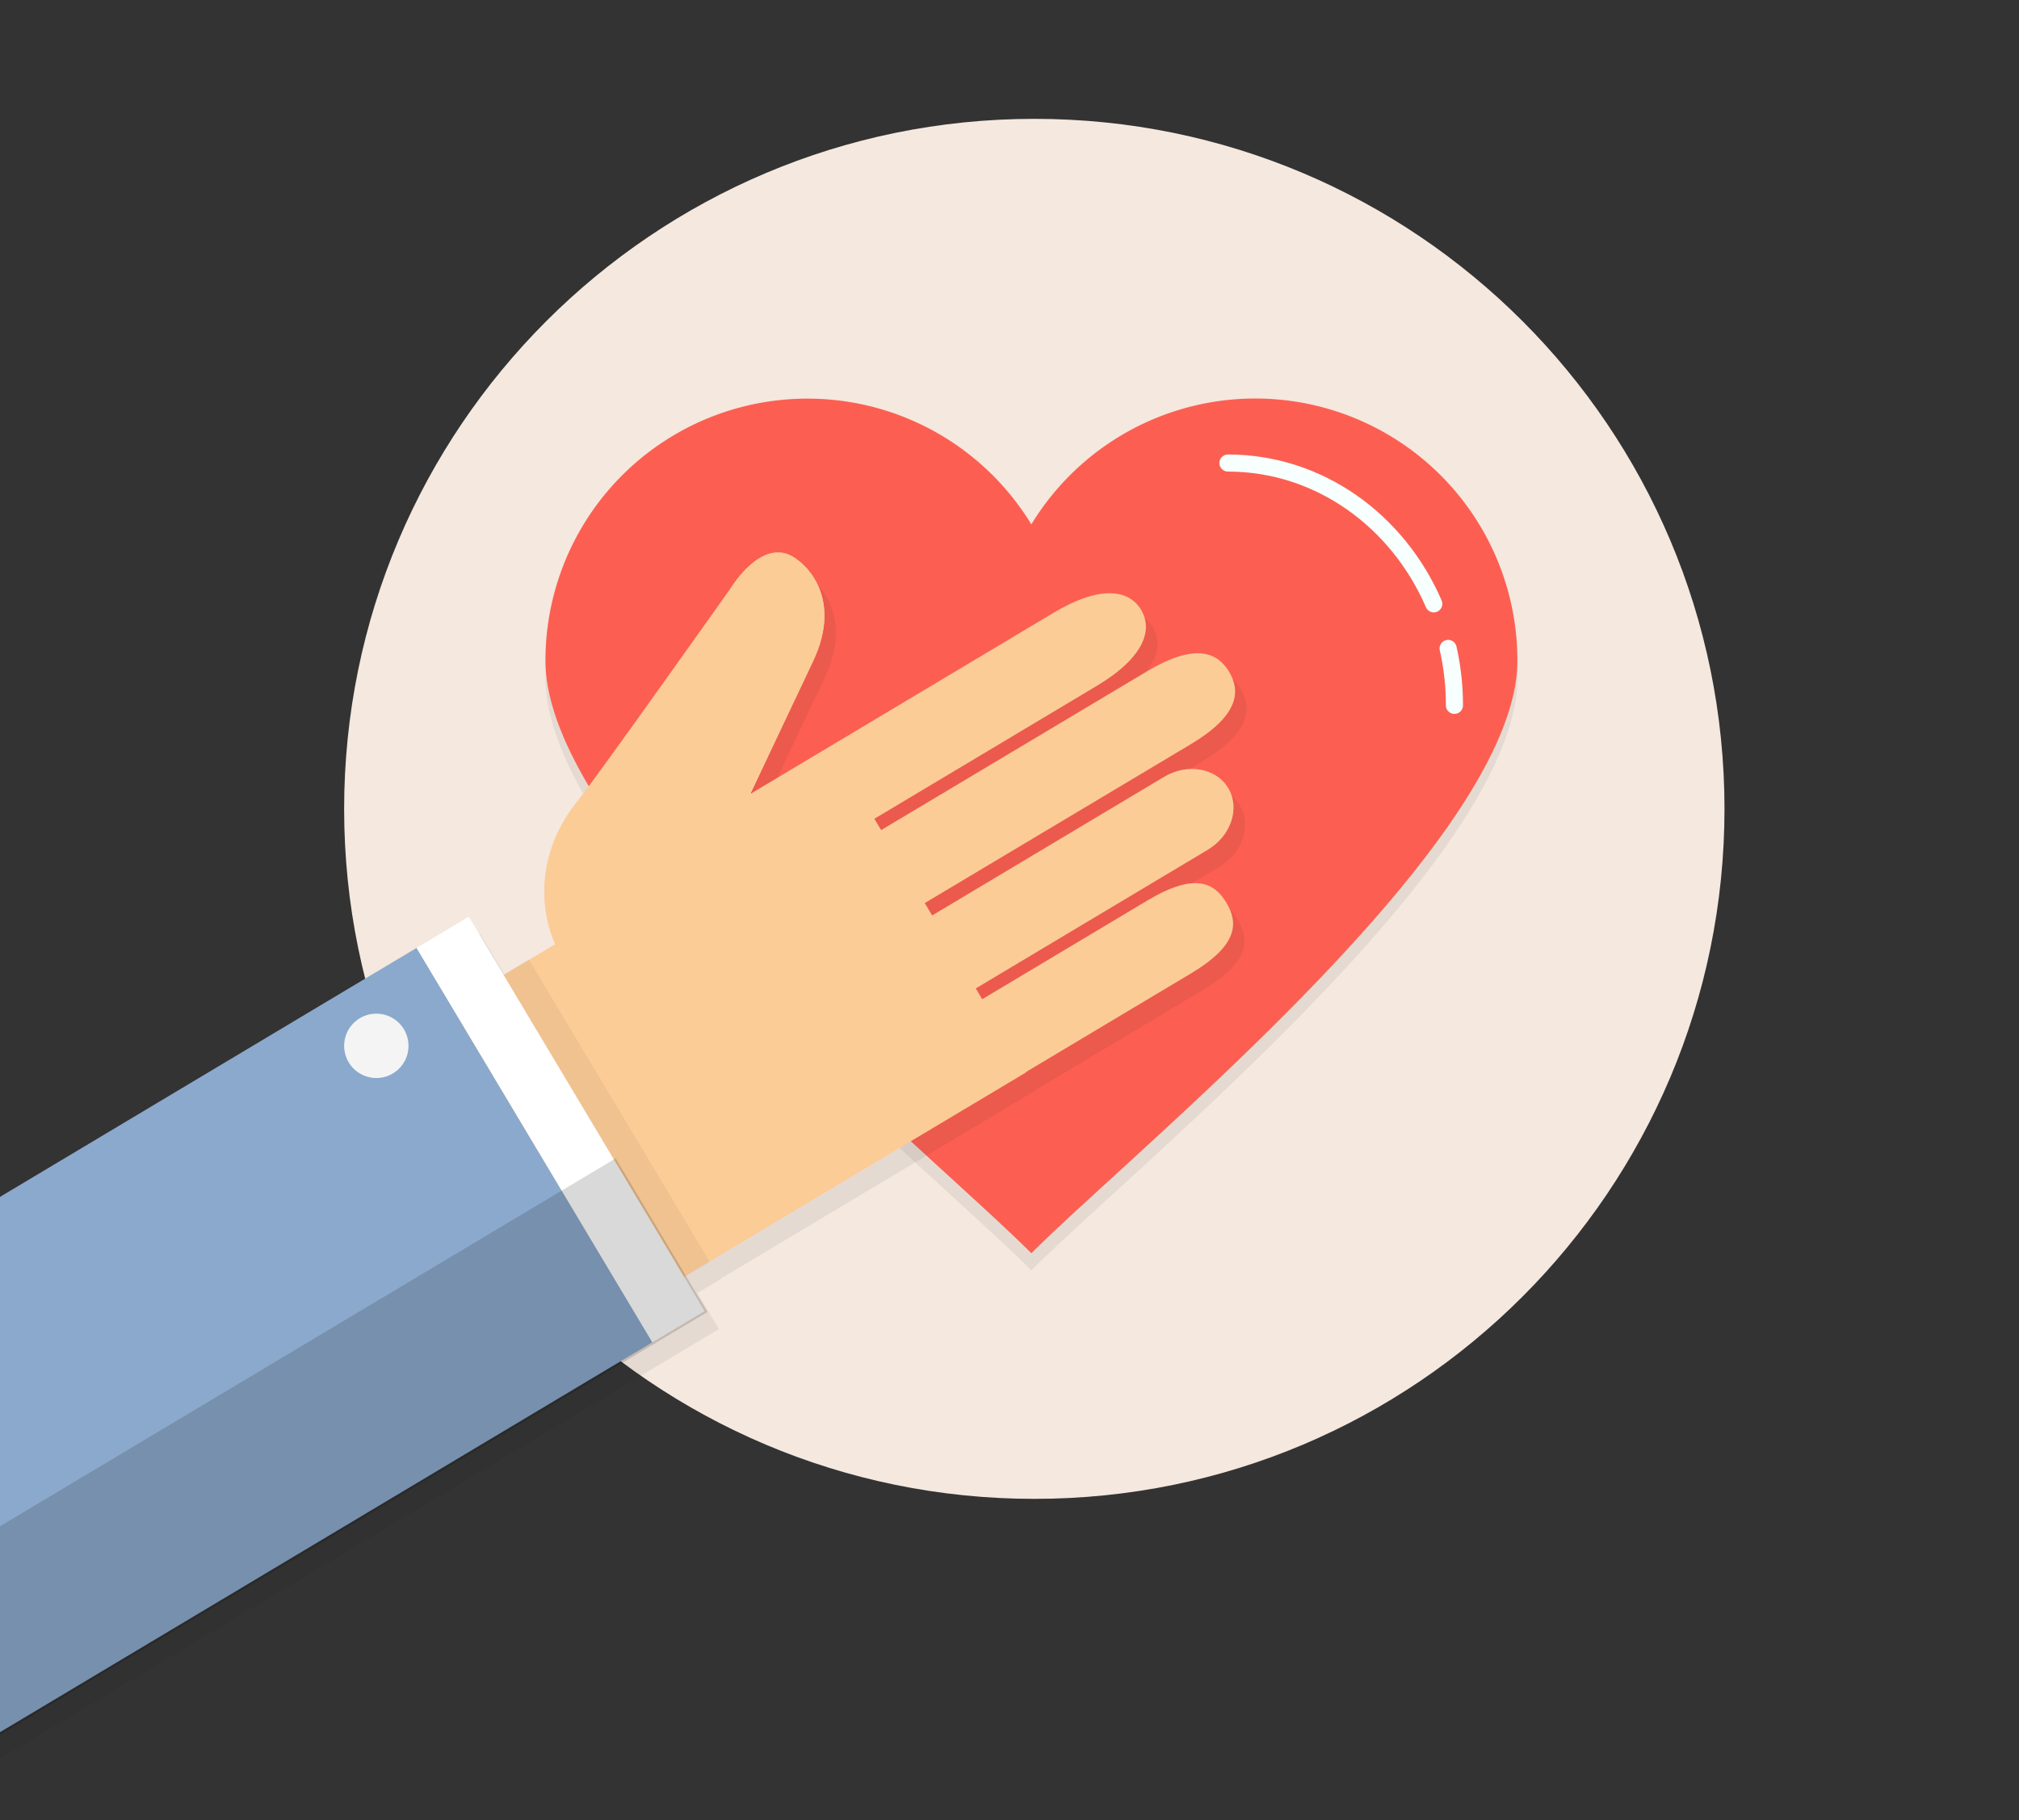 <svg xmlns="http://www.w3.org/2000/svg" xmlns:xlink="http://www.w3.org/1999/xlink" viewBox="0 0 708.66 639.06"><rect x="0" y="0" width="708.66" height="639.06" fill="#333333" stroke="none"/><defs><style>.cls-1,.cls-12{fill:none;}.cls-2{isolation:isolate;}.cls-3{fill:#f4e8df;}.cls-3,.cls-4,.cls-5{fill-rule:evenodd;}.cls-4{fill:#161616;opacity:0.07;}.cls-5{fill:#fc5f51;}.cls-6{fill:#fccc97;}.cls-7{opacity:0.05;}.cls-10,.cls-7{mix-blend-mode:multiply;}.cls-8{fill:#8ba9cc;}.cls-9{fill:#fff;}.cls-10{opacity:0.15;}.cls-11{fill:#f4f4f4;}.cls-12{stroke:#f8ffff;stroke-linecap:round;stroke-linejoin:round;stroke-width:6px;}.cls-13{clip-path:url(#clip-path);}</style><clipPath id="clip-path"><circle class="cls-1" cx="1693.48" cy="1337.41" r="321.09"/></clipPath></defs><title>CS-L2-U3</title><g class="cls-2"><g id="Layer_1" data-name="Layer 1"><path class="cls-3" d="M363.06,41.72c133.77,0,242.23,108.46,242.23,242.24S496.83,526.19,363.06,526.19,120.79,417.7,120.79,284,229.28,41.72,363.06,41.72Z"/><path class="cls-4" d="M283.44,145.94A92,92,0,0,1,362,190.09a92,92,0,0,1,170.6,47.79c0,63-132.8,170.34-170.6,208.08-37.75-37.74-170.55-145-170.55-208.08a91.94,91.94,0,0,1,92-91.94Z"/><path class="cls-5" d="M283.44,139.94A92,92,0,0,1,362,184.09a92,92,0,0,1,170.6,47.79c0,63-132.8,170.34-170.6,208.08-37.75-37.74-170.55-145-170.55-208.08a91.94,91.94,0,0,1,92-91.94Z"/><path class="cls-4" d="M428,304.31c8.17-4.88,11.37-14.58,7.15-21.64s-14.28-8.84-22.45-4L331.19,327.4l-2.59-4.34L422,267.27c16.59-9.92,17.69-18.35,13.47-25.42s-12.17-10.09-28.76-.18l-93.35,55.79-2.41-4L389,246.79c16.59-9.92,19.79-19.61,15.57-26.67s-14.28-8.84-30.87,1.08L267.58,284.6l-.07-.17s18-38.24,21.75-46c11.63-24.23-5-35.61-5-35.61-12-10.07-23.76,9.65-23.76,9.65s-47.51,67.06-53.13,73.9c-21.3,25.93-8.46,51.08-8.46,51.08l-9.13,5.46-.06-.09-9,5.4-12.16-20.35L150.2,338.8-368,648.55-285.3,787l.67-.4.4.67L252.33,466.58l-7.56-12.66,8.39-5-.07-.12,111-66.36-.06-.1,58-34.66c16.59-9.92,16.64-17.72,12.41-24.79s-11.12-10.72-27.71-.81l-58,34.66L346.49,353Z"/><polygon class="cls-6" points="237.99 449.47 187.62 365.19 259.19 284.63 291.83 262.23 360.11 376.48 237.99 449.47"/><path class="cls-6" d="M430.46,316.92c4.22,7.07,4.18,14.87-12.41,24.79l-75.59,45.18c.25-.15-9.8-1.92-14-9s-1-16.76-1.27-16.61l75.59-45.18C419.34,306.2,426.23,309.86,430.46,316.92Z"/><path class="cls-6" d="M431.11,276.66c4.22,7.07,1,16.76-7.15,21.64L338.9,349.14c-8.17,4.88-8.75-2.55-13-9.61s-10.49-11.1-2.32-16l85.06-50.84C416.83,267.83,426.88,269.6,431.11,276.66Z"/><path class="cls-6" d="M431.42,235.85c4.22,7.07,3.13,15.5-13.47,25.42l-100.47,60c.25-.15-8.75-2.55-13-9.61s-2.08-16.13-2.32-16l100.47-60C419.25,225.76,427.2,228.79,431.42,235.85Z"/><path class="cls-6" d="M400.53,214.11c4.22,7.07,1,16.76-15.57,26.67L267.6,310.93c.25-.15-9.8-1.92-14-9s-1-16.76-1.27-16.61l117.36-70.14C386.25,205.28,396.3,207,400.53,214.11Z"/><path class="cls-6" d="M280.25,196.81s16.62,11.38,5,35.61c-3.72,7.76-21.75,46-21.75,46s25.29,58.61-17.19,95.85c-45.6,40-76.58,45.77-76.58,45.77L158.91,353l36-21.51s-12.84-25.15,8.46-51.08c5.62-6.84,53.13-73.9,53.13-73.9S268.25,186.74,280.25,196.81Z"/><path class="cls-6" d="M280.25,196.81s16.62,11.38,5,35.61c-3.72,7.76-21.75,46-21.75,46s25.29,58.61-17.19,95.85c-45.6,40-76.58,45.77-76.58,45.77L158.91,353l36-21.51s-12.84-25.15,8.46-51.08c5.62-6.84,53.13-73.9,53.13-73.9S268.25,186.74,280.25,196.81Z"/><path class="cls-7" d="M224.92,457.3l-14.16-20.8c-2.11,1-4.09,1.94-6,2.76l-35-58.49-7.66-29.9,23.53-14.06L249.16,443Z"/><rect class="cls-8" x="-373.43" y="476.25" width="603.76" height="161.3" transform="translate(-295.84 42.17) rotate(-30.87)"/><rect class="cls-9" x="186.07" y="315.91" width="21.34" height="161.3" transform="translate(-175.58 157.09) rotate(-30.87)"/><polygon class="cls-10" points="-288.24 781.27 -320.47 727.34 197.79 417.6 216.1 406.65 248.33 460.58 -288.24 781.27"/><circle class="cls-11" cx="132.09" cy="367.15" r="11.3"/><path class="cls-12" d="M508.29,227.64q.19.83.36,1.66a91.06,91.06,0,0,1,1.85,18.31"/><path class="cls-12" d="M431,162.55c32,0,59.64,20.25,72.25,49.43"/></g></g></svg>